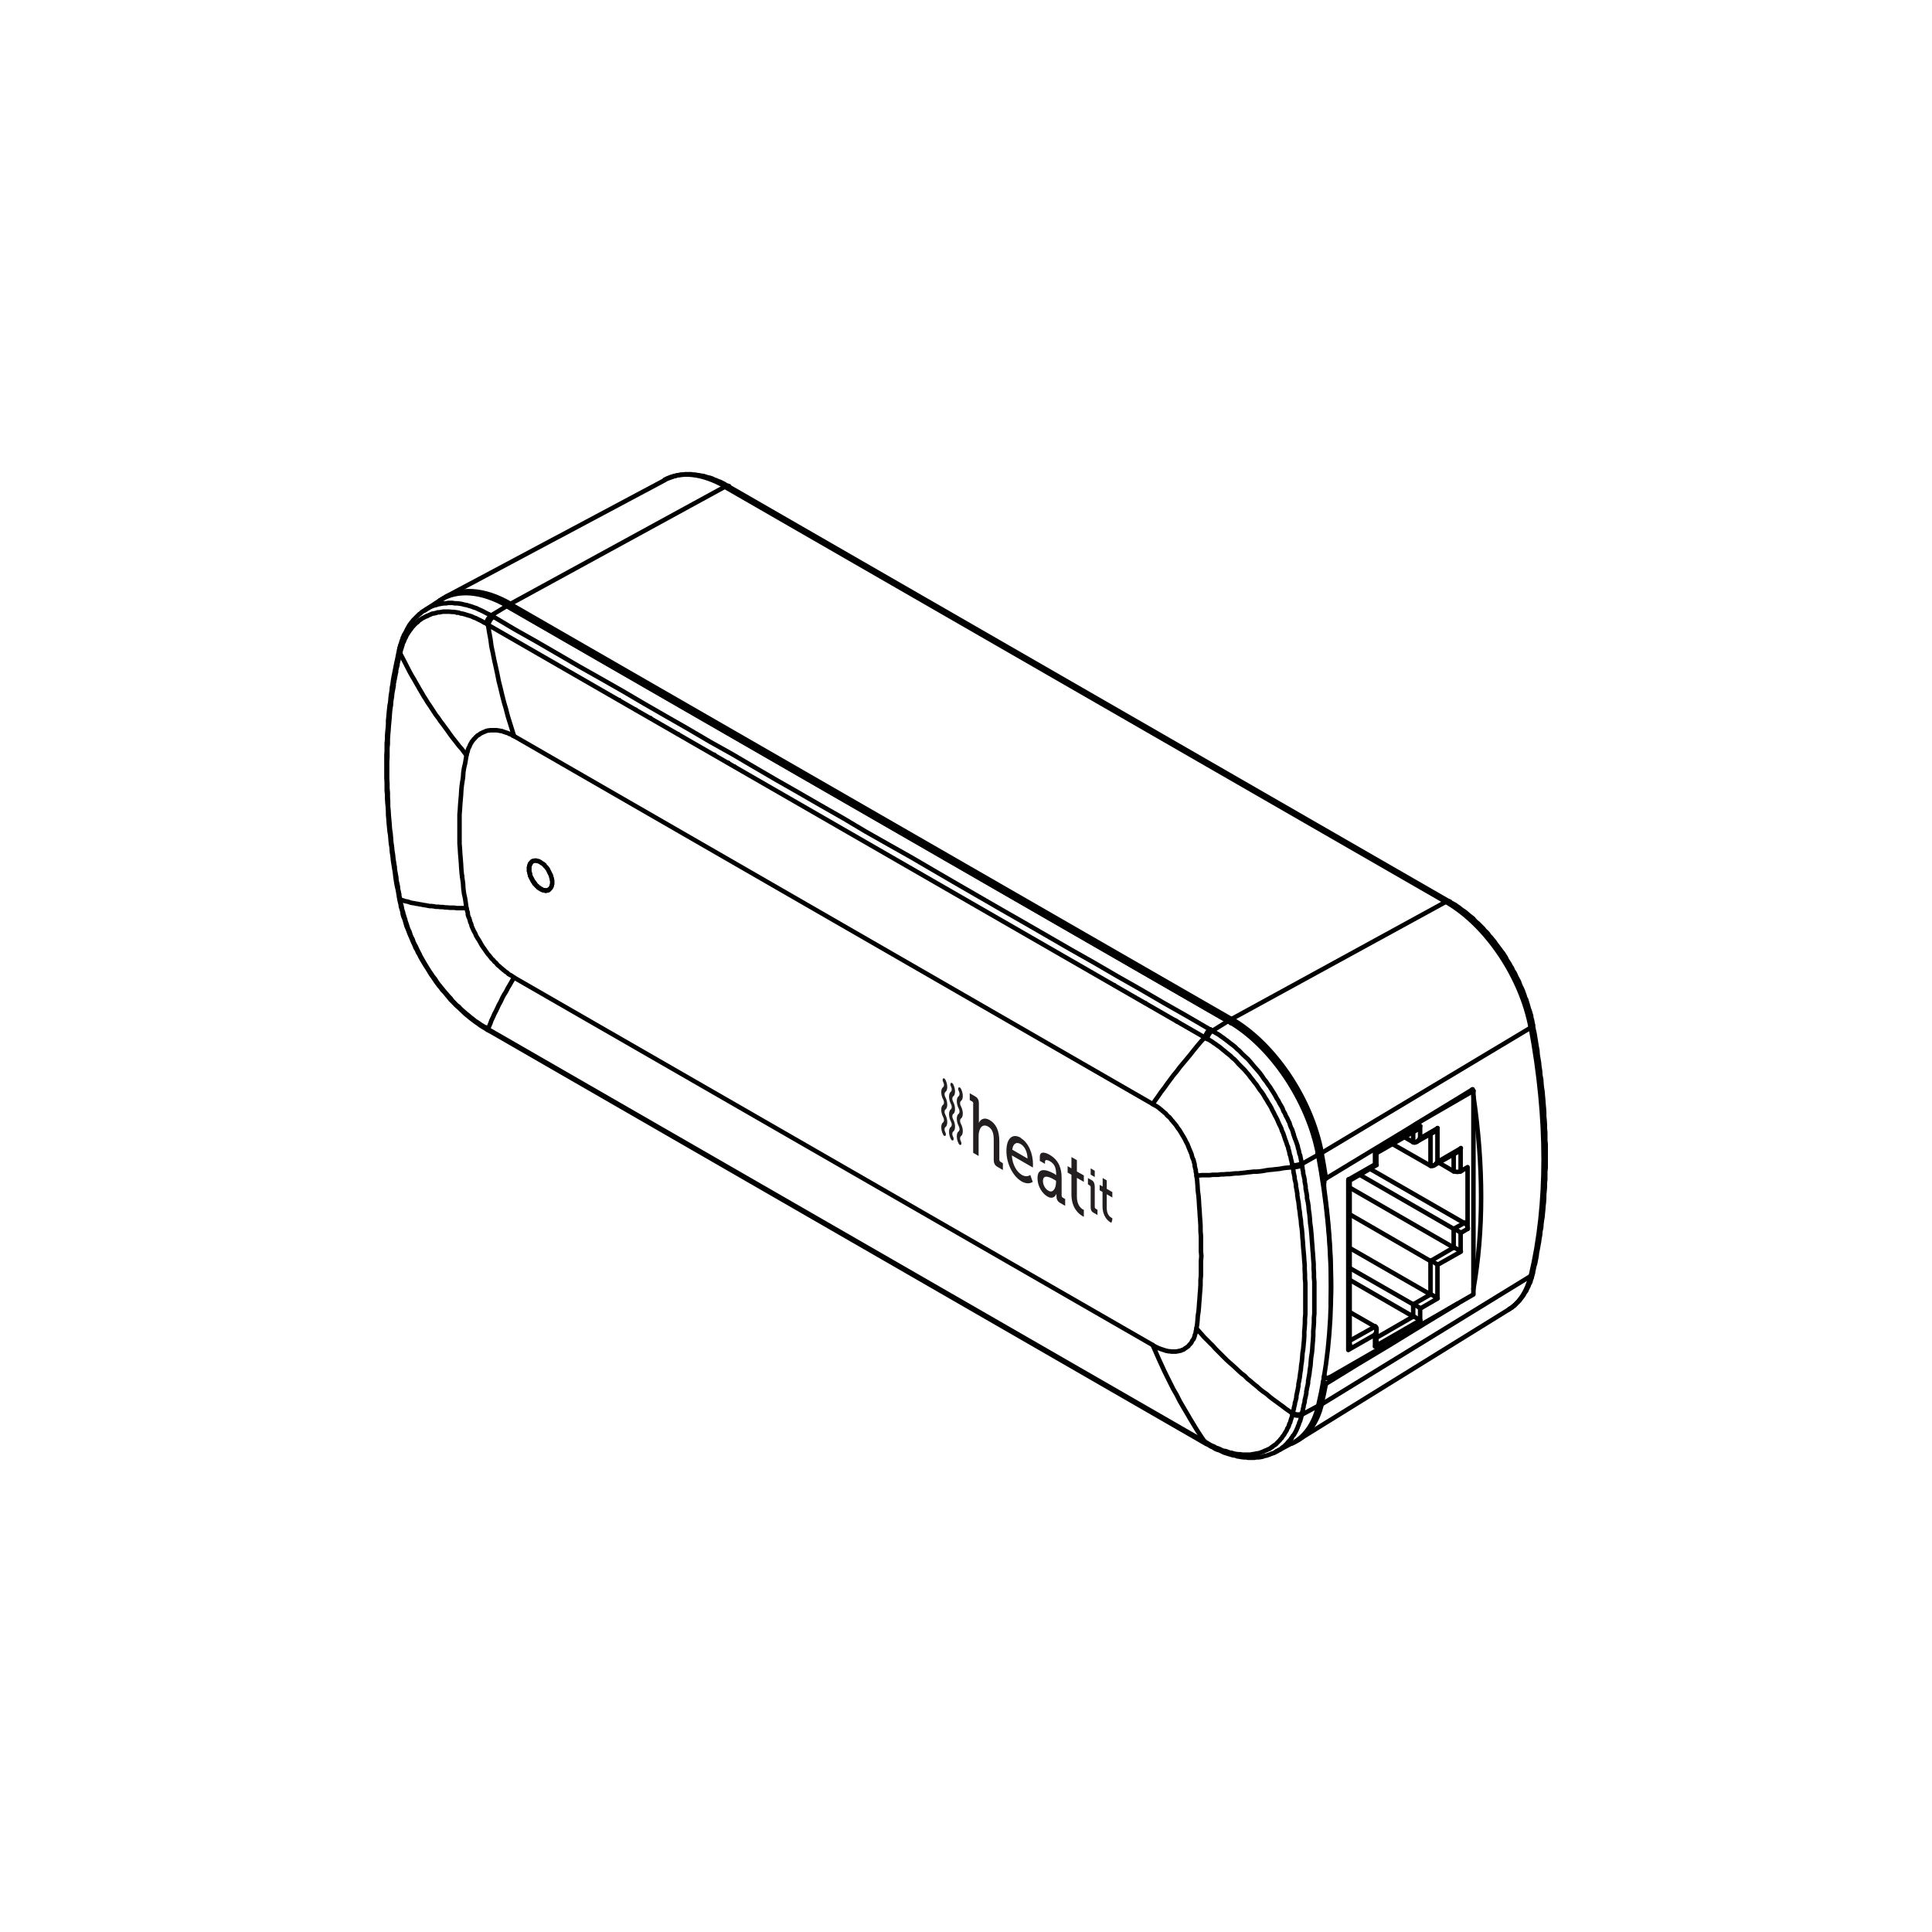 <?xml version="1.0" encoding="UTF-8"?><svg id="Layer_1" xmlns="http://www.w3.org/2000/svg" xmlns:xlink="http://www.w3.org/1999/xlink" viewBox="0 0 141.73 141.73"><defs><style>.cls-1{stroke-linejoin:bevel;}.cls-1,.cls-2{stroke:#000;stroke-linecap:round;stroke-width:.33px;}.cls-1,.cls-2,.cls-3,.cls-4,.cls-5{fill:none;}.cls-2{stroke-linejoin:round;}.cls-4{clip-path:url(#clippath);}.cls-5{clip-path:url(#clippath-1);}.cls-6{fill:#231f20;}</style><clipPath id="clippath"><polygon class="cls-3" points="69.05 78.99 81.6 86.26 81.6 90.55 69.05 83.28 69.05 78.99"/></clipPath><clipPath id="clippath-1"><polygon class="cls-3" points="66.1 73.06 84.55 83.75 84.55 96.38 66.1 85.7 66.1 73.06"/></clipPath></defs><line class="cls-2" x1="49.74" y1="53.85" x2="49.74" y2="53.85"/><line class="cls-2" x1="53.43" y1="55.96" x2="53.43" y2="55.96"/><line class="cls-2" x1="52.41" y1="55.37" x2="52.41" y2="55.37"/><line class="cls-2" x1="53.89" y1="56.24" x2="53.89" y2="56.24"/><path class="cls-2" d="m97.15,100.89c.01.19.15.26.33.16"/><polyline class="cls-2" points="97.46 101.09 108.09 94.96 108.09 80.02 103.82 82.49"/><path class="cls-2" d="m97.22,86.43c-.05.1-.08.2-.08.29"/><line class="cls-2" x1="97.13" y1="86.74" x2="97.13" y2="87.15"/><polyline class="cls-2" points="107.66 90.15 107.15 90.45 107.15 91.83 105.45 92.79 105.45 95.26 104.18 96 104.18 96.86 100.87 98.77 100.87 97.91 98.91 99.03 98.91 86.54 100.87 85.42 100.87 84.53 104.18 82.62 104.18 83.51 105.45 82.77 105.45 85.24 107.15 84.25 107.15 85.93"/><polyline class="cls-2" points="107.66 90.15 107.66 85.62 107.15 85.93"/><line class="cls-2" x1="86.35" y1="74.94" x2="86.35" y2="74.94"/><line class="cls-2" x1="108.09" y1="80.02" x2="107.97" y2="79.95"/><line class="cls-2" x1="97.13" y1="86.74" x2="97.05" y2="86.69"/><path class="cls-2" d="m107.68,90.13c0-.17-.12-.37-.26-.45"/><line class="cls-2" x1="107.41" y1="89.72" x2="106.64" y2="90.15"/><path class="cls-2" d="m107.17,90.43c-.14-.09-.37-.22-.51-.3"/><line class="cls-2" x1="106.64" y1="90.15" x2="106.64" y2="91.52"/><path class="cls-2" d="m107.17,91.8c-.14-.09-.37-.22-.51-.3"/><line class="cls-2" x1="106.64" y1="91.52" x2="104.94" y2="92.51"/><path class="cls-2" d="m105.47,92.77c-.14-.09-.37-.22-.51-.3"/><line class="cls-2" x1="104.94" y1="92.51" x2="104.94" y2="94.96"/><path class="cls-2" d="m105.47,95.24c-.14-.09-.37-.22-.51-.3"/><line class="cls-2" x1="104.94" y1="94.96" x2="103.67" y2="95.69"/><path class="cls-2" d="m104.2,95.97c-.14-.09-.37-.22-.51-.3"/><line class="cls-2" x1="103.67" y1="95.69" x2="103.67" y2="96.58"/><path class="cls-2" d="m104.2,96.86c-.14-.09-.37-.22-.51-.3"/><line class="cls-2" x1="103.67" y1="96.58" x2="100.97" y2="98.14"/><path class="cls-2" d="m100.88,98.78c.07-.12.11-.25.11-.36"/><path class="cls-2" d="m100.88,97.89c.14-.25.15-.52,0-.6"/><line class="cls-2" x1="100.87" y1="97.32" x2="99.01" y2="98.36"/><path class="cls-2" d="m98.92,99.01c.07-.12.11-.25.11-.36"/><line class="cls-2" x1="100.87" y1="97.32" x2="99.01" y2="96.25"/><path class="cls-2" d="m99.03,86.58s-.04-.03-.1-.07"/><path class="cls-2" d="m100.99,85.46s-.03-.03-.1-.07"/><path class="cls-2" d="m100.99,84.57s-.04-.03-.1-.07"/><path class="cls-2" d="m103.93,82.88c.1-.06.19-.16.26-.28"/><line class="cls-2" x1="103.67" y1="83.03" x2="103.67" y2="83.79"/><path class="cls-2" d="m103.67,83.8c.14.08.37-.06.51-.31"/><path class="cls-2" d="m105.2,83.03c.1-.06.19-.16.26-.28"/><line class="cls-2" x1="104.94" y1="83.18" x2="104.94" y2="85.52"/><path class="cls-2" d="m104.95,85.52c.14.08.37-.06.51-.31"/><path class="cls-2" d="m106.91,84.5c.1-.06.19-.16.26-.28"/><path class="cls-2" d="m106.65,85.91c.14.08.38.08.52,0"/><line class="cls-2" x1="106.64" y1="84.65" x2="106.64" y2="85.93"/><line class="cls-2" x1="106.64" y1="85.93" x2="105.55" y2="85.29"/><line class="cls-2" x1="107.41" y1="89.72" x2="100.51" y2="85.75"/><line class="cls-2" x1="106.64" y1="90.15" x2="99.75" y2="86.18"/><line class="cls-2" x1="106.64" y1="91.52" x2="99.01" y2="87.12"/><line class="cls-2" x1="104.94" y1="92.51" x2="99.01" y2="89.08"/><line class="cls-2" x1="104.94" y1="94.96" x2="99.01" y2="91.55"/><line class="cls-2" x1="103.67" y1="95.69" x2="99.01" y2="93.02"/><line class="cls-2" x1="103.67" y1="96.58" x2="99.01" y2="93.89"/><line class="cls-2" x1="103.67" y1="83.79" x2="103.01" y2="83.41"/><line class="cls-2" x1="104.94" y1="85.52" x2="102.14" y2="83.92"/><line class="cls-2" x1="97.23" y1="101.11" x2="97.11" y2="101.04"/><line class="cls-2" x1="100.97" y1="98.42" x2="100.97" y2="97.55"/><polyline class="cls-2" points="99.01 98.67 99.01 86.61 100.97 85.47 100.97 84.6 103.92 82.9"/><line class="cls-2" x1="103.92" y1="83.76" x2="105.19" y2="83.05"/><line class="cls-2" x1="105.19" y1="85.49" x2="106.9" y2="84.53"/><path class="cls-2" d="m97.62,95.67c.12-3.51-.19-7.27-.92-11.17"/><path class="cls-2" d="m37.45,44.59c-.11-.06-.22-.12-.33-.18"/><line class="cls-2" x1="90.34" y1="75.06" x2="37.43" y2="44.59"/><path class="cls-2" d="m96.71,84.49c-.71-3.8-3.33-7.71-6.36-9.45"/><line class="cls-2" x1="96.7" y1="84.53" x2="96.65" y2="84.55"/><line class="cls-1" x1="94.74" y1="105.51" x2="94.74" y2="105.51"/><line class="cls-2" x1="37.43" y1="44.59" x2="37.43" y2="44.59"/><line class="cls-2" x1="90.34" y1="75.06" x2="90.31" y2="75.06"/><line class="cls-2" x1="90.08" y1="74.91" x2="37.17" y2="44.46"/><path class="cls-2" d="m96.7,84.72c-.73-3.95-3.46-8.01-6.6-9.81"/><path class="cls-2" d="m96.7,103.15c1.26-5.33,1.26-11.64,0-18.43"/><path class="cls-2" d="m94.77,105.9c.95-.5,1.62-1.45,1.93-2.75"/><path class="cls-2" d="m37.19,44.43c-1.86-1.07-3.63-1.21-4.91-.4"/><polyline class="cls-2" points="88.76 75.52 87.06 74.53 85.35 73.56 83.65 72.57 81.94 71.6 80.24 70.61 78.54 69.65 76.86 68.68 75.18 67.71 73.5 66.75 71.82 65.78 70.14 64.81 68.49 63.85 66.83 62.88 65.16 61.94 63.5 61 61.87 60.03 60.22 59.09 58.59 58.15 56.94 57.21 55.31 56.26 53.71 55.32 52.08 54.41 50.48 53.47 48.87 52.55 47.27 51.63 45.67 50.69 44.07 49.78 42.49 48.89 40.91 47.97 39.34 47.06 37.76 46.17 36.21 45.25 36.03 45.15 37.17 44.46"/><path class="cls-2" d="m88.77,75.52c.05.03.11.06.16.09"/><polyline class="cls-2" points="96.67 84.73 95.5 85.39 95.48 85.26 95.45 85.14 95.43 85.01 95.4 84.88 95.38 84.76 95.32 84.63 95.3 84.5 95.27 84.37 95.22 84.22 95.2 84.09 95.15 83.94 95.1 83.79 95.05 83.66 94.99 83.51 94.94 83.36 94.89 83.2 94.84 83.03 94.79 82.87 94.71 82.72 94.64 82.54 94.59 82.36 94.51 82.21 94.43 82.03 94.33 81.86 94.26 81.68 94.15 81.5 94.08 81.3 93.98 81.12 93.87 80.94 93.77 80.74 93.65 80.56 93.54 80.35 93.42 80.15 93.29 79.95 93.16 79.74 93.01 79.54 92.88 79.34 92.73 79.16 92.6 78.96 92.45 78.75 92.3 78.57 92.15 78.4 91.99 78.22 91.84 78.04 91.69 77.86 91.53 77.68 91.36 77.53 91.2 77.38 91.05 77.23 90.9 77.07 90.75 76.95 90.59 76.79 90.44 76.67 90.29 76.56 90.14 76.44 90.01 76.34 89.86 76.23 89.73 76.13 89.58 76.03 89.45 75.93 89.32 75.85 89.19 75.78 89.07 75.7 88.94 75.62 90.08 74.91"/><polyline class="cls-2" points="95.5 85.39 95.5 85.47 95.53 85.57 95.55 85.67 95.55 85.77 95.58 85.87 95.6 85.98 95.6 86.08 95.63 86.21 95.66 86.31 95.68 86.43 95.71 86.54 95.71 86.66 95.73 86.79 95.76 86.92 95.78 87.04 95.78 87.2 95.81 87.32 95.83 87.45 95.86 87.6 95.88 87.73 95.88 87.88 95.91 88.04 95.94 88.16 95.99 88.47 96.01 88.77 96.06 89.08 96.09 89.41 96.11 89.72 96.16 90.05 96.19 90.38 96.22 90.71 96.24 91.04 96.27 91.37 96.29 91.7 96.32 92.03 96.34 92.36 96.37 92.72 96.37 93.05 96.39 93.38 96.39 93.71 96.42 94.04 96.42 94.37 96.42 94.7 96.42 95.03 96.42 95.36 96.42 95.69 96.42 96.02 96.42 96.36 96.39 96.69 96.39 97.02 96.37 97.32 96.34 97.65 96.34 97.98 96.32 98.31 96.29 98.62 96.27 98.95 96.24 99.25 96.19 99.56 96.16 99.87 96.14 100.17 96.09 100.48 96.06 100.76 96.01 101.04 95.99 101.16 95.96 101.32 95.96 101.44 95.94 101.57 95.91 101.7 95.88 101.82 95.86 101.95 95.83 102.08 95.83 102.21 95.81 102.31 95.78 102.43 95.76 102.54 95.73 102.64 95.71 102.74 95.71 102.84 95.68 102.94 95.66 103.02 95.63 103.12 95.63 103.2 95.6 103.3 95.58 103.38 95.58 103.45 95.55 103.53 95.53 103.58 95.53 103.66 95.5 103.73 95.5 103.78 96.67 103.15"/><polyline class="cls-2" points="95.5 103.78 95.48 103.88 95.45 103.96 95.43 104.06 95.4 104.14 95.38 104.24 95.32 104.34 95.3 104.42 95.27 104.52 95.22 104.62 95.2 104.7 95.15 104.8 95.12 104.88 95.07 104.98 95.02 105.08 94.97 105.16 94.92 105.26 94.84 105.33 94.79 105.44 94.74 105.51 94.66 105.61 94.59 105.69 94.51 105.77 94.43 105.87 94.36 105.95 94.28 106.02 94.21 106.1 94.1 106.17 94 106.25 93.93 106.33 93.8 106.38 93.7 106.45 93.6 106.5"/><polyline class="cls-2" points="31.17 44.77 31.27 44.69 31.37 44.64 31.5 44.56 31.6 44.51 31.73 44.46 31.86 44.41 31.98 44.39 32.14 44.33 32.26 44.31 32.42 44.28 32.57 44.26 32.72 44.26 32.87 44.23 33.03 44.23 33.21 44.23 33.36 44.26 33.54 44.26 33.71 44.28 33.89 44.31 34.07 44.36 34.25 44.39 34.4 44.44 34.58 44.49 34.76 44.56 34.93 44.61 35.09 44.69 35.27 44.77 35.42 44.84 35.57 44.92 35.72 45 35.88 45.07 36.03 45.15"/><path class="cls-2" d="m36.06,45.14c-.18.11-.34.34-.39.57"/><path class="cls-2" d="m29.33,47.54c-.02.09,0,.18.05.27"/><polyline class="cls-2" points="29.36 47.82 29.39 47.74 29.41 47.67 29.44 47.59 29.47 47.49 29.49 47.41 29.52 47.34 29.54 47.23 29.57 47.16 29.62 47.08 29.64 47.01 29.69 46.9 29.72 46.83 29.77 46.75 29.8 46.67 29.85 46.57 29.9 46.5 29.95 46.42 30 46.34 30.05 46.27 30.13 46.17 30.18 46.09 30.25 46.01 30.31 45.94 30.38 45.86 30.46 45.78 30.53 45.71 30.61 45.66 30.69 45.58 30.76 45.5 30.86 45.45 30.94 45.38 31.04 45.33 31.14 45.28 31.25 45.22 31.37 45.17 31.48 45.12 31.6 45.07 31.7 45.02 31.83 45 31.98 44.97 32.11 44.92 32.24 44.92 32.39 44.89 32.52 44.87 32.67 44.87 32.82 44.87 32.98 44.87 33.15 44.89 33.31 44.89 33.46 44.92 33.64 44.94 33.79 45 33.94 45.02 34.12 45.07 34.27 45.12 34.45 45.17 34.6 45.22 34.76 45.3 34.91 45.35 35.06 45.43 35.21 45.5 35.37 45.58 35.49 45.66 35.65 45.73 35.8 45.84"/><path class="cls-2" d="m36.21,45.24c-.18.11-.33.34-.39.57"/><line class="cls-2" x1="35.8" y1="45.84" x2="88.38" y2="76.11"/><path class="cls-2" d="m88.79,75.51c-.18.11-.33.34-.39.57"/><line class="cls-2" x1="88.38" y1="76.11" x2="88.53" y2="76.21"/><path class="cls-2" d="m88.94,75.61c-.18.11-.33.34-.39.57"/><polyline class="cls-2" points="88.53 76.21 88.66 76.26 88.79 76.34 88.91 76.41 89.04 76.51 89.17 76.59 89.3 76.69 89.42 76.77 89.55 76.87 89.7 77 89.83 77.1 89.98 77.23 90.11 77.33 90.26 77.45 90.42 77.61 90.57 77.73 90.72 77.89 90.85 78.04 91 78.19 91.15 78.34 91.31 78.5 91.46 78.68 91.61 78.85 91.74 79.03 91.89 79.21 92.02 79.39 92.17 79.57 92.3 79.77 92.42 79.95 92.58 80.15 92.7 80.33 92.81 80.53 92.93 80.71 93.04 80.91 93.16 81.09 93.26 81.27 93.34 81.45 93.44 81.63 93.52 81.8 93.62 81.98 93.7 82.14 93.77 82.31 93.85 82.49 93.93 82.64 94 82.8 94.05 82.97 94.13 83.13 94.18 83.28 94.23 83.43 94.28 83.59 94.33 83.71 94.38 83.86 94.43 84.02 94.49 84.14 94.51 84.27 94.56 84.42 94.59 84.55 94.61 84.68 94.66 84.81 94.69 84.93 94.71 85.06 94.74 85.16 94.77 85.29 94.79 85.42 94.82 85.52"/><path class="cls-2" d="m94.83,85.48c.22.02.49-.04.67-.13"/><line class="cls-2" x1="94.82" y1="85.52" x2="94.84" y2="85.59"/><path class="cls-2" d="m94.86,85.61c.22.02.49-.03.67-.14"/><polyline class="cls-2" points="94.84 85.59 94.84 85.7 94.87 85.8 94.89 85.9 94.89 86 94.92 86.1 94.94 86.21 94.97 86.33 94.97 86.43 94.99 86.56 95.02 86.66 95.05 86.79 95.07 86.92 95.07 87.04 95.1 87.17 95.12 87.3 95.15 87.45 95.17 87.58 95.17 87.71 95.2 87.86 95.22 88.01 95.25 88.14 95.27 88.29 95.3 88.6 95.35 88.9 95.38 89.21 95.43 89.51 95.45 89.82 95.5 90.15 95.53 90.48 95.55 90.81 95.58 91.14 95.6 91.47 95.63 91.8 95.66 92.13 95.68 92.46 95.71 92.79 95.71 93.12 95.73 93.46 95.73 93.79 95.76 94.12 95.76 94.45 95.76 94.78 95.76 95.11 95.76 95.41 95.76 95.74 95.76 96.08 95.76 96.41 95.73 96.74 95.73 97.04 95.71 97.37 95.68 97.7 95.68 98.01 95.66 98.34 95.63 98.64 95.6 98.98 95.55 99.28 95.53 99.59 95.5 99.89 95.45 100.2 95.43 100.48 95.38 100.76 95.35 101.04 95.32 101.19 95.3 101.32 95.27 101.44 95.25 101.57 95.25 101.7 95.22 101.82 95.2 101.95 95.17 102.08 95.15 102.18 95.12 102.31 95.1 102.41 95.1 102.54 95.07 102.64 95.05 102.74 95.02 102.84 94.99 102.92 94.99 103.02 94.97 103.1 94.94 103.2 94.92 103.27 94.92 103.35 94.89 103.43 94.87 103.5 94.87 103.58 94.84 103.63 94.84 103.71"/><path class="cls-2" d="m94.86,103.68c.22.11.49.12.67.02"/><line class="cls-2" x1="94.84" y1="103.71" x2="94.82" y2="103.76"/><path class="cls-2" d="m94.83,103.76c.22.11.49.12.67.02"/><path class="cls-2" d="m88.55,105.85c.02.07.06.11.11.14"/><polyline class="cls-2" points="94.82 103.76 94.79 103.86 94.77 103.94 94.74 104.04 94.71 104.11 94.69 104.19 94.66 104.29 94.64 104.37 94.59 104.44 94.56 104.55 94.54 104.62 94.49 104.72 94.43 104.8 94.41 104.88 94.36 104.98 94.31 105.05 94.26 105.13 94.21 105.23 94.15 105.31 94.08 105.39 94.03 105.49 93.95 105.56 93.9 105.64 93.82 105.72 93.75 105.79 93.67 105.87 93.6 105.95 93.49 106.02 93.42 106.07 93.32 106.15 93.24 106.2 93.14 106.28 93.01 106.33 92.91 106.38 92.78 106.43 92.68 106.48 92.55 106.53 92.42 106.58 92.3 106.61 92.15 106.63 92.02 106.66 91.87 106.68 91.74 106.71 91.59 106.71 91.43 106.71 91.28 106.71 91.13 106.71 90.97 106.68 90.82 106.68 90.67 106.66 90.52 106.63 90.36 106.58 90.21 106.56 90.06 106.5 89.91 106.45 89.75 106.43 89.63 106.38 89.47 106.3 89.35 106.25 89.19 106.2 89.07 106.12 88.94 106.07 88.79 106 88.66 105.92 88.53 105.87 88.38 105.77"/><path class="cls-2" d="m88.4,105.75c.02.06.06.11.1.14"/><line class="cls-2" x1="88.38" y1="105.77" x2="35.8" y2="75.5"/><path class="cls-2" d="m35.82,75.48c.02.06.06.11.1.14"/><line class="cls-2" x1="35.8" y1="75.5" x2="35.65" y2="75.39"/><path class="cls-2" d="m35.66,75.38c.02.06.06.11.1.14"/><polyline class="cls-2" points="35.65 75.39 35.52 75.32 35.39 75.24 35.27 75.17 35.16 75.09 35.01 74.99 34.88 74.91 34.76 74.81 34.63 74.71 34.5 74.61 34.35 74.48 34.22 74.38 34.07 74.25 33.92 74.12 33.79 74 33.64 73.84 33.48 73.72 33.33 73.56 33.18 73.41 33.05 73.23 32.9 73.08 32.75 72.9 32.59 72.72 32.47 72.57 32.31 72.37 32.16 72.19 32.03 72.01 31.91 71.81 31.76 71.63 31.63 71.43 31.5 71.25 31.37 71.04 31.27 70.87 31.14 70.66 31.04 70.48 30.94 70.31 30.84 70.13 30.76 69.95 30.66 69.77 30.59 69.62 30.51 69.44 30.41 69.26 30.33 69.11 30.28 68.93 30.2 68.78 30.13 68.63 30.08 68.47 30.03 68.32 29.95 68.17 29.9 68.02 29.85 67.86 29.8 67.71 29.75 67.58 29.72 67.43 29.67 67.3 29.64 67.18 29.59 67.05 29.57 66.92 29.52 66.8 29.49 66.67 29.47 66.54 29.44 66.41 29.41 66.31 29.39 66.19 29.36 66.08"/><path class="cls-2" d="m29.32,65.98s.03.06.06.09"/><line class="cls-2" x1="29.36" y1="66.08" x2="29.34" y2="65.98"/><path class="cls-2" d="m29.3,65.9s.03.06.06.09"/><polyline class="cls-2" points="29.34 65.98 29.34 65.91 29.31 65.8 29.29 65.7 29.29 65.6 29.26 65.5 29.24 65.37 29.21 65.27 29.19 65.17 29.19 65.04 29.16 64.91 29.14 64.81 29.11 64.68 29.08 64.56 29.08 64.43 29.06 64.28 29.03 64.15 29.01 64.02 28.98 63.87 28.96 63.74 28.96 63.59 28.93 63.46 28.91 63.31 28.86 63.01 28.83 62.7 28.78 62.4 28.75 62.09 28.7 61.76 28.68 61.45 28.65 61.12 28.6 60.79 28.58 60.46 28.55 60.13 28.52 59.8 28.5 59.47 28.47 59.14 28.47 58.81 28.45 58.48 28.45 58.15 28.42 57.82 28.42 57.49 28.4 57.16 28.4 56.82 28.4 56.52 28.4 56.19 28.4 55.86 28.42 55.53 28.42 55.2 28.42 54.87 28.45 54.56 28.45 54.23 28.47 53.9 28.5 53.59 28.52 53.26 28.55 52.96 28.58 52.63 28.6 52.32 28.63 52.02 28.68 51.71 28.7 51.41 28.75 51.13 28.78 50.82 28.83 50.57 28.86 50.41 28.88 50.29 28.88 50.16 28.91 50.03 28.93 49.91 28.96 49.78 28.98 49.65 29.01 49.52 29.03 49.4 29.06 49.29 29.06 49.17 29.08 49.07 29.11 48.96 29.14 48.86 29.16 48.76 29.16 48.66 29.19 48.58 29.21 48.48 29.24 48.4 29.24 48.33 29.26 48.25 29.29 48.18 29.31 48.1 29.31 48.02 29.34 47.95 29.34 47.9"/><path class="cls-2" d="m29.3,47.62c-.02.09,0,.18.05.26"/><polyline class="cls-2" points="35.8 45.84 35.88 46.34 35.98 46.88 36.05 47.41 36.16 47.92 36.26 48.43 36.38 48.96 36.49 49.47 36.59 49.98 36.72 50.49 36.84 51 36.97 51.51 37.12 52.02 37.25 52.53 37.4 53.01 37.56 53.52 37.71 54 37.63 53.98 37.56 53.92 37.48 53.87 37.38 53.85 37.3 53.8 37.22 53.77 37.15 53.75 37.07 53.72 37 53.7 36.92 53.67 36.84 53.64 36.77 53.62 36.69 53.62 36.61 53.59 36.54 53.59 36.46 53.57 36.41 53.57 36.33 53.57 36.26 53.57 36.21 53.57 36.13 53.57 36.05 53.57 36 53.57 35.93 53.57 35.88 53.59 35.8 53.59 35.67 53.62 35.57 53.67 35.44 53.72 35.34 53.77 35.24 53.82 35.14 53.9 35.04 53.95 34.93 54.05 34.86 54.13 34.76 54.23 34.68 54.33 34.6 54.43 34.58 54.48 34.55 54.53 34.5 54.61 34.48 54.66 34.45 54.74 34.43 54.79 34.38 54.87 34.35 54.94 34.32 55.02 34.32 55.07 34.3 55.15 34.27 55.22 34.25 55.3 34.22 55.4 34.04 55.17 33.87 54.94 33.69 54.74 33.51 54.51 33.33 54.28 33.15 54.05 32.98 53.82 32.82 53.59 32.65 53.36 32.49 53.14 32.31 52.91 32.16 52.68 31.98 52.45 31.83 52.22 31.68 51.99 31.53 51.76 31.37 51.53 31.22 51.28 31.07 51.05 30.94 50.82 30.79 50.57 30.66 50.34 30.51 50.08 30.38 49.85 30.23 49.6 30.1 49.37 29.97 49.12 29.85 48.89 29.72 48.63 29.59 48.38 29.47 48.15 29.34 47.9 29.36 47.82"/><polyline class="cls-2" points="88.38 76.11 88.1 76.41 87.82 76.74 87.57 77.05 87.31 77.38 87.06 77.68 86.8 77.99 86.55 78.29 86.32 78.6 86.07 78.9 85.84 79.21 85.61 79.52 85.4 79.82 85.18 80.1 84.97 80.41 84.77 80.69 84.56 80.99 37.71 54"/><polyline class="cls-2" points="94.84 85.59 94.59 85.65 94.33 85.67 94.1 85.7 93.85 85.75 93.62 85.77 93.37 85.8 93.14 85.82 92.91 85.85 92.65 85.9 92.42 85.93 92.2 85.95 91.97 85.95 91.74 85.98 91.51 86 91.31 86.03 91.08 86.05 90.85 86.08 90.64 86.08 90.42 86.1 90.21 86.13 89.98 86.13 89.78 86.15 89.58 86.15 89.37 86.18 89.17 86.18 88.97 86.18 88.76 86.21 88.56 86.21 88.35 86.21 88.15 86.21 87.97 86.23 87.77 86.23 87.77 86.13 87.74 86.03 87.72 85.93 87.72 85.82 87.69 85.75 87.67 85.65 87.64 85.54 87.64 85.44 87.62 85.34 87.59 85.26 87.57 85.16 87.54 85.06 87.49 84.96 87.46 84.88 87.41 84.68 87.34 84.5 87.26 84.32 87.18 84.12 87.11 83.94 87.01 83.76 86.93 83.59 86.83 83.41 86.73 83.25 86.63 83.08 86.52 82.9 86.4 82.75 86.35 82.67 86.29 82.57 86.22 82.49 86.17 82.42 86.09 82.34 86.04 82.26 85.96 82.19 85.91 82.11 85.84 82.03 85.79 81.96 85.71 81.91 85.63 81.83 85.56 81.75 85.51 81.68 85.43 81.63 85.35 81.55 85.28 81.5 85.2 81.42 85.12 81.37 85.05 81.3 84.97 81.24 84.9 81.19 84.82 81.14 84.72 81.09 84.64 81.04 84.56 80.99"/><polyline class="cls-2" points="94.84 103.71 94.59 103.53 94.33 103.35 94.1 103.17 93.85 102.99 93.62 102.82 93.37 102.64 93.14 102.46 92.91 102.26 92.65 102.08 92.42 101.9 92.2 101.7 91.97 101.52 91.74 101.32 91.51 101.14 91.31 100.93 91.08 100.76 90.85 100.55 90.64 100.35 90.42 100.15 90.21 99.97 89.98 99.76 89.78 99.56 89.58 99.36 89.37 99.15 89.17 98.95 88.97 98.72 88.76 98.52 88.56 98.31 88.35 98.11 88.15 97.88 87.97 97.68 87.77 97.45 87.82 97.17 87.85 96.86 87.87 96.53 87.92 96.23 87.95 95.9 87.97 95.59 88 95.26 88.02 94.93 88.05 94.6 88.07 94.24 88.07 93.91 88.1 93.56 88.1 93.2 88.1 92.87 88.1 92.51 88.13 92.16 88.1 91.78 88.1 91.42 88.1 91.06 88.1 90.68 88.07 90.33 88.07 89.94 88.05 89.59 88.02 89.21 88 88.83 87.97 88.47 87.95 88.09 87.92 87.71 87.87 87.35 87.85 86.97 87.82 86.59 87.77 86.23"/><polyline class="cls-2" points="88.38 105.77 88.1 105.36 87.82 104.93 87.57 104.52 87.31 104.09 87.06 103.66 86.8 103.22 86.55 102.79 86.32 102.33 86.07 101.9 85.84 101.44 85.61 100.98 85.4 100.55 85.18 100.07 84.97 99.61 84.77 99.15 84.56 98.67 84.64 98.72 84.72 98.77 84.82 98.82 84.9 98.85 84.97 98.9 85.05 98.92 85.12 98.95 85.2 98.98 85.28 99 85.35 99.03 85.43 99.05 85.51 99.08 85.56 99.1 85.63 99.1 85.71 99.13 85.79 99.13 85.84 99.13 85.91 99.15 85.96 99.15 86.04 99.15 86.09 99.15 86.17 99.15 86.22 99.15 86.29 99.15 86.35 99.13 86.4 99.13 86.52 99.1 86.63 99.08 86.73 99.03 86.83 99 86.93 98.92 87.01 98.87 87.11 98.8 87.18 98.75 87.26 98.64 87.34 98.57 87.41 98.47 87.46 98.36 87.49 98.31 87.54 98.26 87.57 98.21 87.59 98.14 87.62 98.08 87.64 98.03 87.64 97.96 87.67 97.91 87.69 97.83 87.72 97.75 87.72 97.68 87.74 97.6 87.77 97.53 87.77 97.45"/><polyline class="cls-2" points="35.8 75.5 35.88 75.29 35.98 75.06 36.05 74.86 36.16 74.63 36.26 74.4 36.38 74.17 36.49 73.94 36.59 73.72 36.72 73.49 36.84 73.23 36.97 72.98 37.12 72.75 37.25 72.49 37.4 72.24 37.56 71.96 37.71 71.71 84.56 98.67"/><polyline class="cls-2" points="29.34 65.98 29.47 66.03 29.59 66.06 29.72 66.11 29.85 66.13 29.97 66.16 30.1 66.21 30.23 66.24 30.38 66.26 30.51 66.29 30.66 66.31 30.79 66.34 30.94 66.36 31.07 66.39 31.22 66.41 31.37 66.44 31.53 66.47 31.68 66.47 31.83 66.49 31.98 66.52 32.16 66.52 32.31 66.54 32.49 66.54 32.65 66.57 32.82 66.57 32.98 66.59 33.15 66.59 33.33 66.59 33.51 66.62 33.69 66.62 33.87 66.62 34.04 66.62 34.22 66.62 34.25 66.72 34.27 66.82 34.3 66.9 34.32 67 34.32 67.1 34.35 67.2 34.38 67.28 34.43 67.38 34.45 67.46 34.48 67.56 34.5 67.66 34.55 67.74 34.58 67.84 34.6 67.94 34.68 68.12 34.76 68.3 34.86 68.47 34.93 68.65 35.04 68.83 35.14 68.98 35.24 69.16 35.34 69.34 35.44 69.49 35.57 69.67 35.67 69.82 35.8 70 35.88 70.08 35.93 70.15 36 70.23 36.05 70.31 36.13 70.38 36.21 70.46 36.26 70.54 36.33 70.59 36.41 70.66 36.46 70.74 36.54 70.82 36.61 70.87 36.69 70.94 36.77 71.02 36.84 71.07 36.92 71.15 37 71.2 37.07 71.27 37.15 71.32 37.22 71.37 37.3 71.45 37.38 71.5 37.48 71.55 37.56 71.6 37.63 71.65 37.71 71.71"/><polyline class="cls-2" points="34.22 55.4 34.17 55.71 34.12 56.01 34.04 56.34 33.99 56.67 33.97 57 33.92 57.33 33.87 57.66 33.84 57.99 33.82 58.35 33.79 58.68 33.76 59.04 33.74 59.39 33.71 59.75 33.71 60.11 33.71 60.46 33.71 60.82 33.71 61.17 33.71 61.53 33.71 61.89 33.74 62.27 33.76 62.62 33.79 62.98 33.82 63.36 33.84 63.72 33.87 64.07 33.92 64.46 33.97 64.81 33.99 65.17 34.04 65.55 34.12 65.91 34.17 66.26 34.22 66.62"/><polyline class="cls-2" points="39.67 63.26 39.69 63.29 39.74 63.31 39.77 63.34 39.82 63.36 39.87 63.39 39.9 63.44 39.95 63.46 39.97 63.51 40.02 63.57 40.05 63.59 40.1 63.64 40.12 63.69 40.18 63.74 40.2 63.79 40.23 63.85 40.25 63.9 40.28 63.95 40.3 64 40.33 64.05 40.35 64.1 40.38 64.15 40.4 64.2 40.43 64.25 40.43 64.3 40.45 64.38 40.48 64.43 40.48 64.48 40.48 64.53 40.51 64.58 40.51 64.63 40.51 64.68 40.51 64.74 40.51 64.76 40.51 64.81 40.51 64.86 40.48 64.91 40.48 64.94 40.48 64.99 40.45 65.04 40.43 65.07 40.43 65.09 40.4 65.14 40.38 65.17 40.35 65.19 40.33 65.22 40.3 65.24 40.28 65.27 40.25 65.27 40.23 65.3 40.2 65.3 40.18 65.32 40.12 65.32 40.1 65.32 40.05 65.35 40.02 65.35 39.97 65.32 39.95 65.32 39.9 65.32 39.87 65.3 39.82 65.3 39.77 65.27 39.74 65.27 39.69 65.24 39.67 65.22 39.62 65.19 39.56 65.17 39.54 65.14 39.49 65.12 39.46 65.07 39.41 65.04 39.36 64.99 39.34 64.96 39.28 64.91 39.26 64.86 39.21 64.84 39.18 64.79 39.16 64.74 39.11 64.68 39.08 64.63 39.06 64.58 39.03 64.53 39 64.48 38.98 64.43 38.95 64.38 38.93 64.33 38.9 64.28 38.88 64.23 38.88 64.15 38.85 64.1 38.85 64.05 38.83 64 38.83 63.95 38.8 63.9 38.8 63.85 38.8 63.79 38.8 63.74 38.8 63.69 38.8 63.67 38.8 63.62 38.83 63.57 38.83 63.51 38.85 63.49 38.85 63.44 38.88 63.41 38.88 63.36 38.9 63.34 38.93 63.31 38.95 63.29 38.98 63.26 39 63.23 39.03 63.21 39.06 63.18 39.08 63.18 39.11 63.16 39.16 63.16 39.18 63.16 39.21 63.13 39.26 63.13 39.28 63.13 39.34 63.13 39.36 63.16 39.41 63.16 39.46 63.16 39.49 63.18 39.54 63.18 39.56 63.21 39.62 63.23 39.67 63.26"/><polyline class="cls-2" points="40.25 65.27 40.23 65.3 40.2 65.3 40.18 65.32 40.15 65.32 40.1 65.32 40.07 65.32 40.02 65.32 40 65.32 39.95 65.32 39.92 65.3 39.87 65.3 39.84 65.3 39.79 65.27 39.74 65.24 39.72 65.22 39.67 65.22 39.62 65.17 39.56 65.12 39.49 65.09 39.44 65.02 39.36 64.96 39.31 64.91 39.26 64.84 39.21 64.76 39.16 64.71 39.11 64.63 39.06 64.56 39.03 64.48 38.98 64.4 38.95 64.33 38.9 64.25 38.88 64.15 38.88 64.07 38.85 64 38.83 63.92 38.83 63.85 38.83 63.77 38.83 63.69 38.83 63.64 38.83 63.57 38.85 63.51 38.88 63.44 38.88 63.39 38.93 63.34 38.95 63.29 38.98 63.26 39.03 63.21 39.06 63.18"/><line class="cls-2" x1="81.74" y1="72.27" x2="81.74" y2="72.27"/><line class="cls-2" x1="47.73" y1="52.68" x2="47.73" y2="52.68"/><line class="cls-2" x1="84.03" y1="73.59" x2="84.03" y2="73.59"/><line class="cls-2" x1="86.24" y1="74.86" x2="86.24" y2="74.86"/><line class="cls-2" x1="45.44" y1="51.36" x2="45.44" y2="51.36"/><line class="cls-2" x1="94.74" y1="105.51" x2="94.74" y2="105.51"/><line class="cls-2" x1="93.6" y1="106.5" x2="94.74" y2="105.89"/><polyline class="cls-2" points="29.31 47.56 29.34 47.44 29.36 47.34 29.41 47.23 29.44 47.11 29.47 47.01 29.52 46.9 29.54 46.8 29.59 46.7 29.64 46.57 29.69 46.5 29.75 46.39 29.8 46.29 29.85 46.19 29.9 46.09 29.95 46.01 30 45.91 30.05 45.84 30.13 45.73 30.18 45.66 30.25 45.58 30.31 45.5 30.38 45.43 30.46 45.35 30.53 45.28 30.61 45.2 30.69 45.12 30.76 45.05 30.84 45 30.92 44.92 30.99 44.87 31.07 44.82 31.17 44.77 32.26 44.05"/><polyline class="cls-2" points="93.6 106.5 93.47 106.58 93.32 106.63 93.19 106.68 93.06 106.73 92.91 106.78 92.76 106.81 92.63 106.86 92.48 106.89 92.32 106.91 92.17 106.91 92.02 106.94 91.87 106.94 91.71 106.94 91.56 106.94 91.41 106.91 91.25 106.91 91.08 106.89 90.92 106.86 90.77 106.84 90.62 106.78 90.44 106.76 90.29 106.71 90.11 106.66 89.96 106.61 89.8 106.56 89.63 106.48 89.47 106.4 89.3 106.35 89.14 106.28 88.97 106.17 88.81 106.1 88.66 106 88.48 105.92 35.9 75.62 35.75 75.55 35.6 75.44 35.47 75.37 35.34 75.29 35.19 75.19 35.06 75.09 34.91 74.99 34.78 74.89 34.63 74.78 34.5 74.68 34.38 74.58 34.22 74.45 34.1 74.35 33.97 74.22 33.84 74.1 33.71 73.97 33.56 73.84 33.43 73.72 33.31 73.59 33.18 73.46 33.05 73.33 32.93 73.18 32.82 73.05 32.7 72.9 32.57 72.75 32.44 72.62 32.34 72.47 32.21 72.32 32.09 72.16 31.98 72.01 31.88 71.86 31.76 71.68 31.65 71.53 31.55 71.37 31.45 71.2 31.35 71.04 31.25 70.89 31.14 70.71 31.04 70.54 30.94 70.38 30.84 70.2 30.76 70.03 30.66 69.87 30.59 69.7 30.48 69.52 30.41 69.34 30.33 69.16 30.25 68.98 30.18 68.81 30.1 68.63 30.03 68.47 29.97 68.3 29.9 68.12 29.82 67.94 29.77 67.76 29.72 67.58 29.67 67.41 29.59 67.23 29.54 67.05 29.52 66.87 29.47 66.69 29.41 66.52 29.39 66.34 29.34 66.16 29.31 65.98 29.29 65.91 29.24 65.6 29.19 65.3 29.11 64.96 29.06 64.66 29.01 64.35 28.98 64.05 28.93 63.74 28.88 63.44 28.83 63.13 28.8 62.8 28.75 62.5 28.73 62.19 28.68 61.89 28.65 61.58 28.63 61.28 28.58 61 28.55 60.69 28.52 60.39 28.5 60.08 28.47 59.78 28.47 59.47 28.45 59.19 28.42 58.88 28.4 58.58 28.4 58.3 28.37 57.99 28.37 57.69 28.37 57.41 28.35 57.1 28.35 56.82 28.35 56.52 28.35 56.24 28.35 55.96 28.35 55.65 28.35 55.37 28.37 55.09 28.37 54.81 28.37 54.53 28.4 54.26 28.4 53.98 28.42 53.7 28.45 53.42 28.47 53.14 28.47 52.86 28.5 52.58 28.52 52.32 28.55 52.04 28.58 51.76 28.63 51.51 28.65 51.23 28.68 50.97 28.73 50.69 28.75 50.44 28.8 50.19 28.83 49.93 28.88 49.65 28.93 49.4 28.98 49.14 29.03 48.89 29.08 48.63 29.14 48.38 29.19 48.12 29.24 47.87 29.29 47.64 29.31 47.56"/><line class="cls-2" x1="97" y1="86.31" x2="97.26" y2="86.46"/><path class="cls-2" d="m97.27,86.45c-.1-.62-.2-1.25-.32-1.88"/><path class="cls-2" d="m96.96,84.58c-.74-3.96-3.47-8.03-6.62-9.84"/><line class="cls-2" x1="90.34" y1="74.76" x2="37.43" y2="44.31"/><path class="cls-2" d="m37.44,44.29c-1.92-1.11-3.75-1.22-5.04-.32"/><line class="cls-1" x1="31.32" y1="45.2" x2="31.32" y2="45.2"/><line class="cls-1" x1="93.32" y1="106.15" x2="93.32" y2="106.15"/><path class="cls-2" d="m94.9,105.83c1.02-.47,1.74-1.46,2.06-2.82"/><path class="cls-2" d="m96.95,103c.12-.49.22-1,.32-1.51"/><line class="cls-2" x1="97.26" y1="101.52" x2="97.05" y2="101.39"/><line class="cls-1" x1="33.51" y1="44.94" x2="33.51" y2="44.94"/><polyline class="cls-2" points="97.26 86.46 99.95 84.83 102.65 83.2 105.35 81.55 108.02 79.92"/><path class="cls-2" d="m108.09,94.56c.75-4.25.75-9.05,0-14.16"/><path class="cls-2" d="m108.03,79.97s0-.04,0-.06"/><line class="cls-2" x1="94.89" y1="83.2" x2="94.89" y2="83.2"/><line class="cls-2" x1="46.64" y1="52.07" x2="46.64" y2="52.07"/><path class="cls-2" d="m53.19,35.68c-1.65-.95-3.24-1.13-4.43-.49"/><path class="cls-2" d="m53.48,35.66c-.08-.04-.18-.04-.29.02"/><line class="cls-2" x1="53.17" y1="35.71" x2="106.06" y2="66.16"/><path class="cls-2" d="m106.37,66.14c-.08-.04-.18-.04-.29.02"/><path class="cls-2" d="m112.29,75.4c-.69-3.72-3.26-7.54-6.22-9.24"/><path class="cls-2" d="m112.3,75.41c.12-.07.18-.16.16-.24"/><path class="cls-2" d="m112.3,93.6c1.25-5.26,1.25-11.5,0-18.2"/><path class="cls-2" d="m112.29,93.61c.08-.05.14-.13.16-.21"/><path class="cls-2" d="m110.67,96.07c.79-.49,1.35-1.35,1.62-2.47"/><line class="cls-2" x1="37.43" y1="44.31" x2="53.17" y2="35.71"/><line class="cls-2" x1="90.34" y1="74.76" x2="106.06" y2="66.16"/><line class="cls-2" x1="96.95" y1="84.58" x2="112.29" y2="75.39"/><polyline class="cls-2" points="106.92 95.64 104.53 97.09 102.12 98.57 99.67 100.04 97.26 101.52"/><line class="cls-2" x1="96.95" y1="103.02" x2="112.29" y2="93.61"/><path class="cls-2" d="m33.9,64.29s0,0,0,0"/><polyline class="cls-2" points="32.72 43.77 48.75 35.23 48.87 35.15 49 35.1 49.13 35.05 49.28 35 49.41 34.95 49.54 34.92 49.69 34.87 49.82 34.85 49.97 34.82 50.12 34.82 50.25 34.79 50.4 34.79 50.55 34.79 50.71 34.79 50.86 34.82 51.01 34.82 51.16 34.85 51.32 34.87 51.47 34.9 51.62 34.92 51.77 34.97 51.93 35.02 52.08 35.05 52.23 35.1 52.39 35.18 52.54 35.23 52.69 35.3 52.84 35.35 53 35.43 53.15 35.51 53.3 35.61 53.45 35.69 106.36 66.16 106.49 66.24 106.62 66.31 106.77 66.39 106.9 66.49 107.03 66.57 107.15 66.67 107.28 66.77 107.41 66.85 107.54 66.95 107.69 67.08 107.81 67.18 107.94 67.28 108.07 67.38 108.17 67.51 108.3 67.64 108.43 67.74 108.55 67.86 108.68 67.99 108.81 68.12 108.91 68.25 109.04 68.37 109.16 68.5 109.26 68.65 109.39 68.78 109.49 68.91 109.62 69.06 109.72 69.21 109.82 69.34 109.93 69.49 110.05 69.65 110.16 69.8 110.26 69.92 110.36 70.08 110.46 70.23 110.54 70.41 110.64 70.56 110.74 70.71 110.82 70.87 110.92 71.02 110.99 71.2 111.1 71.35 111.17 71.5 111.25 71.68 111.33 71.83 111.43 72.01 111.48 72.16 111.55 72.34 111.63 72.49 111.71 72.67 111.76 72.82 111.83 73 111.88 73.18 111.96 73.33 112.01 73.51 112.06 73.66 112.11 73.84 112.16 74.02 112.22 74.17 112.27 74.35 112.32 74.5 112.34 74.68 112.39 74.83 112.42 75.01 112.44 75.17 112.5 75.5 112.57 75.8 112.62 76.11 112.67 76.41 112.72 76.74 112.78 77.05 112.8 77.35 112.85 77.66 112.9 77.96 112.93 78.27 112.98 78.57 113 78.88 113.06 79.18 113.08 79.49 113.11 79.79 113.16 80.1 113.18 80.38 113.21 80.69 113.23 80.99 113.26 81.3 113.28 81.6 113.28 81.88 113.31 82.19 113.33 82.47 113.33 82.77 113.36 83.08 113.36 83.36 113.36 83.66 113.39 83.94 113.39 84.22 113.39 84.53 113.39 84.81 113.39 85.09 113.39 85.39 113.39 85.67 113.36 85.95 113.36 86.23 113.36 86.51 113.33 86.79 113.33 87.07 113.31 87.35 113.28 87.63 113.28 87.91 113.26 88.19 113.23 88.44 113.21 88.72 113.18 89 113.16 89.26 113.11 89.54 113.08 89.79 113.06 90.07 113 90.33 112.98 90.61 112.93 90.86 112.9 91.11 112.85 91.37 112.8 91.65 112.75 91.9 112.72 92.16 112.67 92.41 112.62 92.67 112.55 92.9 112.5 93.15 112.44 93.4 112.42 93.51 112.39 93.61 112.37 93.73 112.32 93.84 112.29 93.94 112.27 94.04 112.22 94.14 112.16 94.24 112.14 94.32 112.09 94.42 112.04 94.52 111.99 94.63 111.96 94.7 111.88 94.8 111.83 94.88 111.78 94.98 111.73 95.06 111.68 95.13 111.61 95.21 111.55 95.29 111.48 95.39 111.43 95.44 111.35 95.52 111.27 95.59 111.2 95.67 111.15 95.72 111.07 95.8 110.99 95.85 110.92 95.92 110.82 95.97 110.74 96.02 110.66 96.08 95.22 105.64"/><g id="Heatit-CMYK-black"><g class="cls-4"><g class="cls-5"><path class="cls-6" d="m71.4,80.98c0-.09-.03-.15-.09-.18l-.17-.1v-.5l.4.23c.19.11.27.27.27.52v1.18c0,.14,0,.25,0,.25h0c.09-.23.36-.46.78-.22.5.29.72.81.72,1.58v1.31c0,.09.03.15.09.18l.17.1v.5l-.4-.23c-.19-.11-.27-.27-.27-.54v-1.42c0-.42-.06-.79-.4-.99s-.58-.03-.67.36c-.03.1-.04.23-.04.38v1.41l-.4-.23v-3.59Z"/><path class="cls-6" d="m74.87,83.48c.59.34.91,1.16.91,1.94,0,.08-.01.23-.01.23l-1.54-.89c.03.66.35,1.21.73,1.43s.62,0,.62,0l.18.51s-.31.26-.81-.03c-.67-.39-1.12-1.34-1.12-2.23,0-.96.46-1.32,1.06-.97m.49,1.52c-.01-.51-.23-.91-.5-1.06-.31-.18-.56-.06-.62.41l1.12.65Z"/><path class="cls-6" d="m77.39,86.15l.09.05v-.03c0-.53-.14-.8-.47-.99-.1-.06-.35-.16-.35.03v.17l-.38-.22v-.3c0-.5.53-.26.73-.14.68.4.87,1.02.87,1.68v1.28c0,.09.03.15.09.18l.17.1v.5l-.38-.22c-.19-.11-.26-.28-.26-.5,0-.1,0-.17,0-.17h0s-.17.5-.67.2c-.36-.21-.72-.73-.72-1.34,0-.97.92-.5,1.27-.3m-.47,1.22c.34.2.56-.19.56-.63v-.1l-.1-.06c-.3-.18-.86-.47-.86.08,0,.24.13.56.4.71"/><path class="cls-6" d="m78.6,86.18l-.28-.16v-.47l.28.16v-.83l.4.23v.83l.51.29v.47l-.51-.29v1.38c0,.6.29.85.45.94.06.03.06.02.06.02v.51s-.02,0-.1-.05c-.27-.15-.81-.59-.81-1.59v-1.45Z"/><path class="cls-6" d="m80.01,87.09c0-.07-.03-.1-.07-.13l-.13-.08v-.46l.3.17c.14.08.2.27.2.47v1.47c0,.07.03.11.07.14l.13.08v.38l-.3-.17c-.14-.08-.2-.2-.2-.41v-1.46Zm0-1.38l.3.18v.46l-.3-.18v-.46Z"/><path class="cls-6" d="m80.88,87.44l-.21-.12v-.4l.22.12v-.62l.3.17v.62l.41.24v.4l-.41-.24v1.01c0,.46.22.64.34.71.04.03.07.03.07.03,0,.07,0,.14-.02.2-.02.08-.05.16-.09.13-.2-.12-.61-.44-.61-1.21v-1.06Z"/><path class="cls-6" d="m70.06,81.36c0-.18-.05-.37-.14-.54-.04-.07-.06-.15-.06-.22s.02-.13.06-.16c.09-.06.14-.19.14-.37s-.05-.37-.14-.54c-.02-.04-.06-.08-.09-.09-.03-.01-.06-.01-.08.01-.02.02-.03.06-.03.11,0,.05.02.1.04.14.04.07.06.15.06.22s-.02.13-.06.16c-.09.06-.14.19-.14.37s.05.37.14.54c.04.07.06.15.06.22s-.02.13-.06.16c-.09.06-.14.19-.14.37s.05.37.14.54c.04.07.06.15.06.22s-.02.13-.06.16c-.09.06-.14.19-.14.37s.05.37.14.54c.02.04.05.07.08.09,0,0,0,0,.01,0,.03.01.06,0,.08-.01.04-.05.04-.16-.01-.25-.04-.07-.06-.15-.06-.22s.02-.13.06-.16c.09-.06.14-.19.14-.37s-.05-.37-.14-.54c-.04-.07-.06-.15-.06-.22s.02-.13.06-.16c.09-.06.14-.19.14-.37"/><path class="cls-6" d="m70.63,81.69c0-.18-.05-.37-.14-.54-.04-.07-.06-.15-.06-.22s.02-.13.06-.16c.09-.06.14-.19.14-.37s-.05-.37-.14-.54c-.02-.04-.06-.08-.09-.09-.03-.01-.06-.01-.08.01-.02.02-.03.06-.03.11,0,.05.02.1.04.14.04.07.06.15.06.22s-.02.13-.06.16c-.09.06-.14.19-.14.37s.05.37.14.54c.04.07.06.15.06.22s-.02.13-.06.16c-.09.06-.14.19-.14.37s.05.37.14.54c.04.07.06.15.06.22s-.02.13-.06.16c-.09.06-.14.19-.14.37s.05.37.14.54c.02.04.05.07.08.09,0,0,0,0,.01,0,.03.01.06,0,.08-.01.04-.05.04-.16-.01-.25-.04-.07-.06-.15-.06-.22s.02-.13.06-.16c.09-.06.14-.19.14-.37s-.05-.37-.14-.54c-.04-.07-.06-.15-.06-.22s.02-.13.06-.16c.09-.06.14-.19.14-.37"/><path class="cls-6" d="m69.49,81.03c0-.18-.05-.37-.14-.54-.04-.07-.06-.15-.06-.22s.02-.13.06-.16c.09-.06.14-.19.14-.37s-.05-.37-.14-.54c-.02-.04-.06-.08-.09-.09-.03-.01-.06-.01-.08.01-.02.02-.03.06-.03.11,0,.05.02.1.04.14.04.07.06.15.06.22s-.02.13-.06.16c-.09.06-.14.19-.14.37s.05.37.14.54c.04.07.06.15.06.22s-.02.13-.06.16c-.09.06-.14.19-.14.37s.05.37.14.54c.04.07.06.15.06.22s-.02.13-.06.16c-.09.06-.14.19-.14.37s.05.37.14.54c.02.04.05.07.08.09,0,0,0,0,.01,0,.03.01.06,0,.08-.01.04-.05.04-.16-.01-.25-.04-.07-.06-.15-.06-.22s.02-.13.06-.16c.09-.06.14-.19.14-.37s-.05-.37-.14-.54c-.04-.07-.06-.15-.06-.22s.02-.13.06-.16c.09-.06.14-.19.14-.37"/></g></g></g></svg>